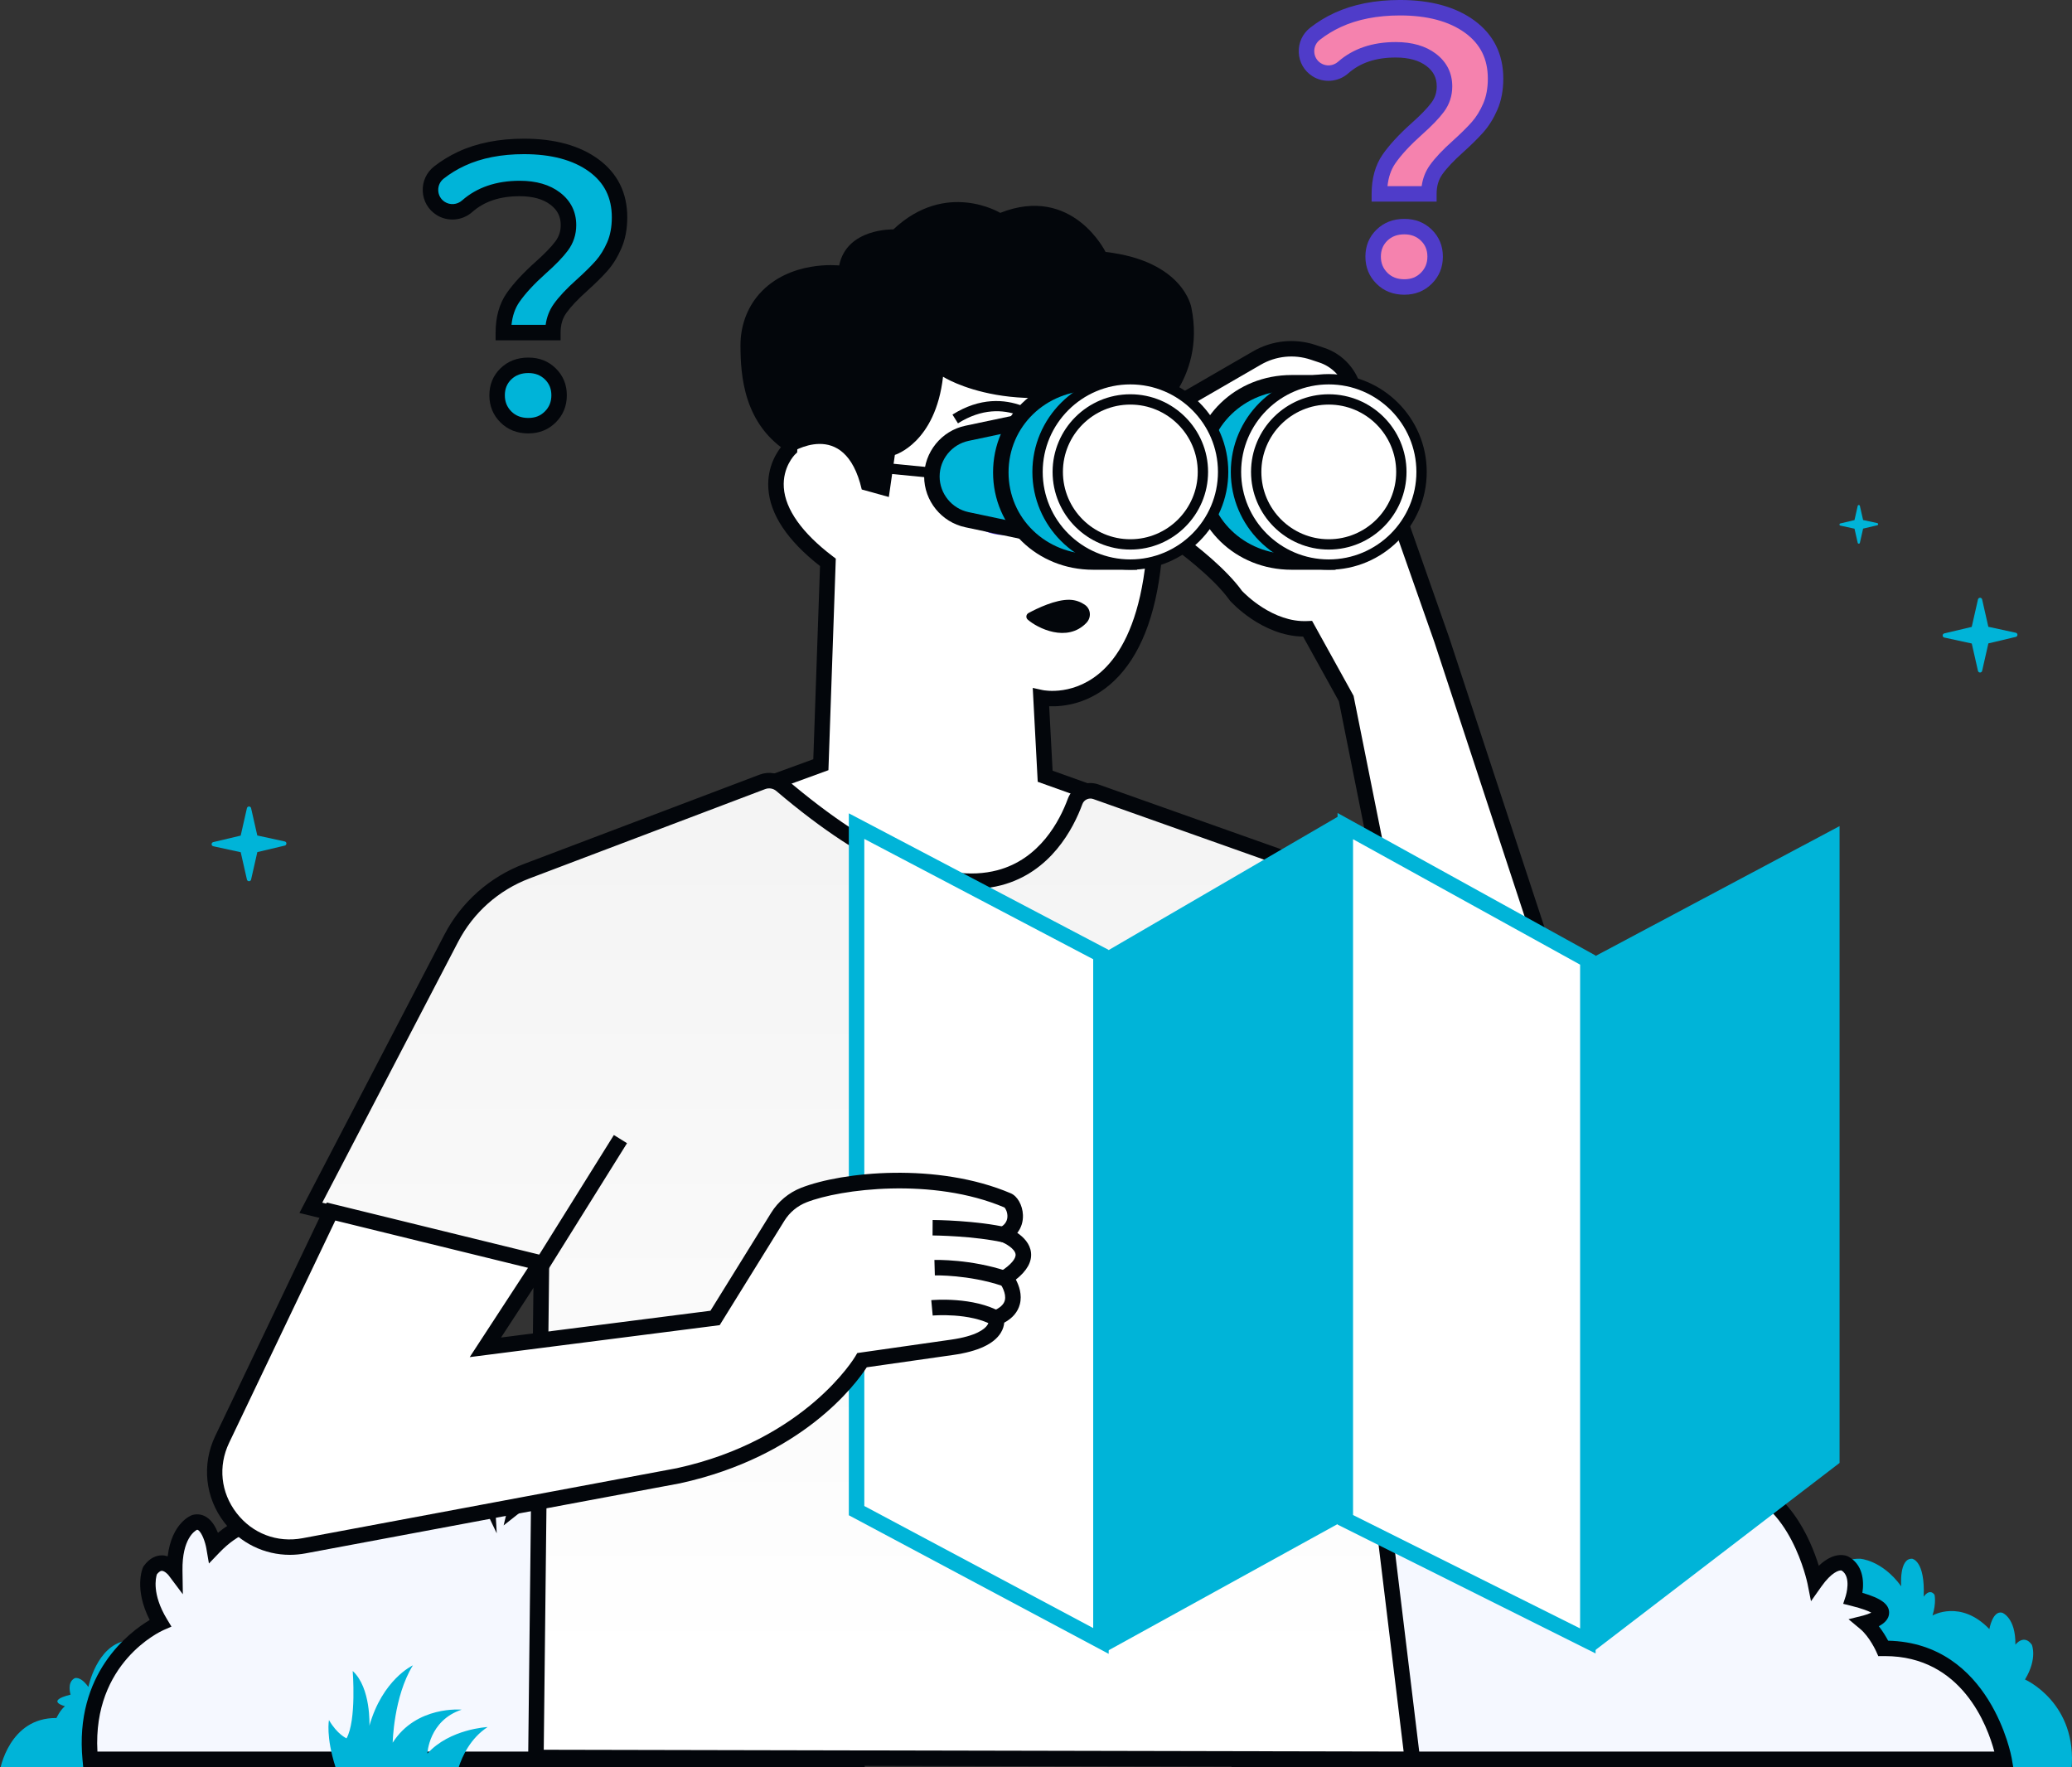 <svg width="496" height="423" viewBox="0 0 496 423" fill="none" xmlns="http://www.w3.org/2000/svg">
<rect x="0" y="0" width="496" height="423" fill="#333333" stroke="none"/>
<g clip-path="url(#clip0_13495_368245)">
<path d="M482.54 151.467L475.973 150.04L474.486 143.494C474.432 143.26 474.227 143.097 473.989 143.097C473.751 143.097 473.546 143.26 473.492 143.494L471.996 150.069L465.429 151.626C465.2 151.68 465.037 151.889 465.037 152.126C465.037 152.364 465.204 152.569 465.438 152.619L472.005 154.046L473.492 160.592C473.546 160.826 473.751 160.989 473.989 160.989C474.227 160.989 474.432 160.826 474.486 160.592L475.982 154.017L482.549 152.46C482.779 152.406 482.941 152.197 482.941 151.96C482.941 151.722 482.774 151.517 482.54 151.467Z" fill="#00B4D8"/>
<path d="M68.16 201.428L61.593 200.001L60.106 193.454C60.051 193.221 59.847 193.058 59.609 193.058C59.37 193.058 59.166 193.221 59.111 193.454L57.616 200.03L51.049 201.586C50.819 201.641 50.656 201.849 50.656 202.087C50.656 202.325 50.823 202.529 51.057 202.579L57.624 204.006L59.111 210.553C59.166 210.787 59.37 210.949 59.609 210.949C59.847 210.949 60.051 210.787 60.106 210.553L61.601 203.977L68.168 202.421C68.398 202.367 68.561 202.158 68.561 201.92C68.561 201.682 68.394 201.478 68.16 201.428Z" fill="#00B4D8"/>
<path d="M449.387 125.223L445.991 124.484L445.222 121.1C445.193 120.979 445.088 120.896 444.963 120.896C444.838 120.896 444.733 120.979 444.704 121.1L443.931 124.501L440.535 125.306C440.414 125.335 440.33 125.444 440.33 125.565C440.33 125.686 440.418 125.794 440.539 125.819L443.935 126.558L444.704 129.942C444.733 130.063 444.838 130.146 444.963 130.146C445.088 130.146 445.193 130.063 445.222 129.942L445.995 126.541L449.391 125.736C449.512 125.707 449.596 125.598 449.596 125.477C449.596 125.356 449.508 125.248 449.387 125.223Z" fill="#00B4D8"/>
<path d="M0 423.683H85.689C86.771 412.343 77.852 408.429 77.852 408.429C80.016 404.853 79.001 402.558 79.001 402.558C77.647 400.668 76.231 402.558 76.231 402.558C76.298 397.969 74 397.159 74 397.159C72.379 396.754 71.837 399.926 71.837 399.926C66.97 394.864 62.241 397.631 62.241 397.631C62.917 395.469 62.579 394.122 62.579 394.122C61.702 392.974 60.754 394.46 60.754 394.46C61.025 388.318 58.794 388.047 58.794 388.047C56.563 387.98 56.969 392.703 56.969 392.703C53.727 388.247 50.009 388.047 50.009 388.047C44.198 387.98 41.291 394.055 41.291 394.055C41.696 386.832 39.06 386.832 39.06 386.832C36.085 387.442 37.978 395.269 37.978 395.269C33.788 391.96 30.141 392.77 30.141 392.77C23.114 393.984 21.155 403.839 21.155 403.839C19.196 401.073 17.842 401.749 17.842 401.749C15.95 402.763 16.898 405.663 16.898 405.663C10.682 407.215 15.544 408.429 15.544 408.429C14.329 409.443 13.518 411.262 13.518 411.262C2.164 411.128 0.004 423.683 0.004 423.683H0Z" fill="#00B4D8"/>
<path d="M374.309 423.683H495.87C497.404 407.599 484.75 402.045 484.75 402.045C487.816 396.972 486.379 393.713 486.379 393.713C484.462 391.03 482.448 393.713 482.448 393.713C482.544 387.2 479.286 386.052 479.286 386.052C476.984 385.477 476.219 389.979 476.219 389.979C469.318 382.798 462.605 386.724 462.605 386.724C463.562 383.662 463.085 381.746 463.085 381.746C461.84 380.119 460.495 382.226 460.495 382.226C460.88 373.514 457.713 373.13 457.713 373.13C454.551 373.034 455.123 379.735 455.123 379.735C450.519 373.414 445.247 373.13 445.247 373.13C437.001 373.034 432.882 381.65 432.882 381.65C433.458 371.403 429.72 371.403 429.72 371.403C425.5 372.267 428.186 383.374 428.186 383.374C422.242 378.68 417.066 379.831 417.066 379.831C407.094 381.554 404.316 395.536 404.316 395.536C401.534 391.61 399.616 392.57 399.616 392.57C396.93 394.005 398.275 398.123 398.275 398.123C389.457 400.326 396.358 402.049 396.358 402.049C394.633 403.485 393.484 406.072 393.484 406.072C377.38 405.88 374.309 423.692 374.309 423.692V423.683Z" fill="#00B4D8"/>
<path d="M204.824 421.147H21.602C19.292 396.902 38.362 388.532 38.362 388.532C33.738 380.884 35.906 375.977 35.906 375.977C38.797 371.938 41.83 375.977 41.83 375.977C41.684 366.163 46.596 364.432 46.596 364.432C50.064 363.564 51.221 370.348 51.221 370.348C61.623 359.525 71.741 365.441 71.741 365.441C70.295 360.823 71.018 357.935 71.018 357.935C72.898 355.482 74.92 358.657 74.92 358.657C74.343 345.522 79.11 344.947 79.11 344.947C83.876 344.801 83.012 354.906 83.012 354.906C89.946 345.38 97.896 344.947 97.896 344.947C110.324 344.801 116.536 357.789 116.536 357.789C115.667 342.347 121.303 342.347 121.303 342.347C127.661 343.645 123.613 360.389 123.613 360.389C132.574 353.316 140.373 355.048 140.373 355.048C155.4 357.647 159.59 378.718 159.59 378.718C163.78 372.802 166.671 374.245 166.671 374.245C170.714 376.411 168.692 382.615 168.692 382.615C181.985 385.936 171.583 388.532 171.583 388.532C174.186 390.697 175.92 394.594 175.92 394.594C200.195 394.306 204.82 421.147 204.82 421.147H204.824Z" fill="#F5F8FF"/>
<path d="M207.021 422.996H19.919L19.76 421.323C17.78 400.573 30.939 390.718 35.835 387.797C32.033 380.358 34.114 375.447 34.214 375.23L34.289 375.055L34.398 374.9C35.902 372.798 37.552 372.343 38.676 372.33C39.202 372.309 39.691 372.409 40.142 372.556C41.094 364.507 45.757 362.763 45.982 362.688L46.149 362.638C47.315 362.346 48.464 362.538 49.47 363.197C50.761 364.04 51.618 365.537 52.173 366.931C58.882 361.328 65.358 361.607 69.176 362.55C68.741 359.579 69.155 357.748 69.222 357.489L69.314 357.118L69.547 356.813C70.642 355.382 71.879 355.115 72.722 355.161C72.831 355.165 72.936 355.173 73.04 355.19C73.387 344.371 77.907 343.232 78.888 343.115L79.055 343.102C80.434 343.069 81.662 343.57 82.611 344.571C83.88 345.91 84.474 348.03 84.737 350.02C91.17 343.545 97.483 343.119 97.792 343.102H97.871C97.946 343.102 98.026 343.098 98.105 343.098C105.967 343.098 111.46 347.755 114.694 351.677C115.016 347.287 116.077 344.12 117.86 342.235C119.423 340.586 120.998 340.503 121.298 340.503H121.486L121.67 340.541C123.112 340.837 124.315 341.688 125.159 343.011C127.235 346.273 126.863 352.219 126.257 356.367C133.864 352.011 140.03 353.095 140.724 353.237C153.01 355.382 158.495 368.404 160.479 374.821C164.289 371.179 167.134 372.409 167.502 372.593C170.99 374.458 171.378 378.364 170.911 381.297C175.431 382.607 177.315 384.034 177.315 386.062C177.315 387.56 176.149 388.598 174.846 389.291C175.84 390.56 176.605 391.865 177.077 392.754C201.619 393.309 206.603 420.559 206.649 420.839L207.021 423.004V422.996ZM23.319 419.295H202.501C200.876 413.182 194.739 396.438 176.308 396.438C176.187 396.438 176.066 396.438 175.945 396.438L174.725 396.451L174.228 395.337C174.211 395.304 172.628 391.799 170.401 389.946L167.598 387.614L171.136 386.729C171.792 386.562 172.523 386.291 173.049 386.032C172.343 385.657 170.948 385.081 168.245 384.405L166.32 383.925L166.934 382.039C166.946 381.998 168.375 377.421 165.918 375.939C165.346 375.843 163.533 376.352 161.106 379.782L158.616 383.3L157.777 379.077C157.739 378.881 153.641 359.22 140.06 356.871L139.972 356.855C139.696 356.796 132.845 355.457 124.762 361.841L120.559 365.158L121.812 359.955C122.848 355.661 123.822 347.801 122.034 344.993C121.758 344.559 121.478 344.354 121.227 344.25C120.087 344.709 117.827 347.73 118.383 357.685L118.909 367.048L114.861 358.586C114.807 358.469 109.017 346.682 97.967 346.795C97.412 346.841 90.644 347.567 84.511 355.991L80.601 361.365L81.169 354.748C81.374 352.336 81.119 348.368 79.92 347.108C79.745 346.924 79.578 346.833 79.361 346.803C78.416 347.254 76.399 350.041 76.77 358.574L77.075 365.483L73.357 359.646C73.199 359.408 72.94 359.133 72.735 358.974C72.647 359.942 72.618 362.037 73.508 364.887L74.936 369.451L70.805 367.035C70.45 366.831 61.765 362.049 52.558 371.625L50.014 374.275L49.395 370.657C49.153 369.251 48.359 366.889 47.444 366.289C47.336 366.218 47.256 366.188 47.152 366.205C46.655 366.46 43.572 368.337 43.684 375.948L43.768 381.639L40.351 377.087C40.1 376.761 39.332 376.031 38.73 376.031H38.718C38.291 376.039 37.844 376.503 37.552 376.874C37.293 377.675 36.336 381.597 39.954 387.576L41.044 389.379L39.114 390.226C38.408 390.539 22.149 398.024 23.323 419.299L23.319 419.295ZM165.822 375.881C165.822 375.881 165.847 375.893 165.86 375.902C165.847 375.893 165.835 375.889 165.822 375.881Z" fill="#03060B"/>
<path d="M479.729 421.147H296.508C294.197 396.902 313.268 388.532 313.268 388.532C308.643 380.884 310.811 375.977 310.811 375.977C313.702 371.938 316.735 375.977 316.735 375.977C316.589 366.163 321.502 364.432 321.502 364.432C324.969 363.564 326.126 370.348 326.126 370.348C336.528 359.525 346.646 365.441 346.646 365.441C345.201 360.823 345.923 357.935 345.923 357.935C347.803 355.482 349.825 358.657 349.825 358.657C349.249 345.522 354.015 344.947 354.015 344.947C358.782 344.801 357.917 354.906 357.917 354.906C364.852 345.38 372.801 344.947 372.801 344.947C385.23 344.801 391.442 357.789 391.442 357.789C390.573 342.347 396.208 342.347 396.208 342.347C402.566 343.645 398.518 360.389 398.518 360.389C407.479 353.316 415.278 355.048 415.278 355.048C430.305 357.647 434.495 378.718 434.495 378.718C438.685 372.802 441.576 374.245 441.576 374.245C445.62 376.411 443.598 382.615 443.598 382.615C456.891 385.936 446.489 388.532 446.489 388.532C449.091 390.697 450.825 394.594 450.825 394.594C475.1 394.306 479.725 421.147 479.725 421.147H479.729Z" fill="#F5F8FF"/>
<path d="M481.926 422.996H294.82L294.661 421.323C292.681 400.573 305.84 390.718 310.736 387.797C306.934 380.358 309.015 375.447 309.115 375.23L309.19 375.055L309.299 374.9C310.803 372.798 312.453 372.343 313.577 372.33C314.095 372.305 314.592 372.409 315.043 372.556C315.995 364.507 320.657 362.763 320.883 362.688L321.05 362.638C322.216 362.346 323.364 362.538 324.371 363.197C325.662 364.04 326.519 365.537 327.074 366.931C333.783 361.328 340.258 361.607 344.077 362.55C343.642 359.579 344.056 357.748 344.123 357.489L344.214 357.118L344.448 356.813C345.543 355.382 346.788 355.115 347.623 355.161C347.732 355.165 347.841 355.173 347.945 355.19C348.292 344.371 352.812 343.232 353.793 343.115L353.961 343.102C355.331 343.069 356.567 343.57 357.516 344.571C358.786 345.91 359.379 348.03 359.642 350.02C366.075 343.545 372.388 343.119 372.697 343.102H372.776C372.851 343.102 372.931 343.098 373.01 343.098C380.872 343.098 386.366 347.755 389.603 351.677C389.925 347.287 390.986 344.12 392.77 342.235C394.332 340.586 395.907 340.503 396.208 340.503H396.396L396.58 340.541C398.021 340.837 399.224 341.688 400.068 343.011C402.144 346.273 401.772 352.219 401.166 356.367C408.774 352.011 414.94 353.095 415.633 353.237C427.919 355.382 433.404 368.404 435.389 374.821C439.198 371.179 442.043 372.409 442.411 372.593C445.899 374.458 446.288 378.364 445.82 381.297C450.34 382.607 452.224 384.034 452.224 386.062C452.224 387.56 451.058 388.598 449.755 389.291C450.749 390.56 451.514 391.865 451.986 392.754C476.529 393.309 481.512 420.559 481.558 420.839L481.93 423.004L481.926 422.996ZM298.224 419.295H477.406C475.781 413.182 469.644 396.438 451.213 396.438C451.092 396.438 450.971 396.438 450.85 396.438L449.63 396.451L449.133 395.337C449.116 395.304 447.533 391.799 445.306 389.946L442.503 387.614L446.041 386.729C446.697 386.562 447.428 386.291 447.955 386.032C447.249 385.657 445.853 385.081 443.15 384.405L441.225 383.925L441.839 382.039C441.851 381.998 443.28 377.421 440.824 375.939C440.243 375.843 438.438 376.352 436.011 379.782L433.521 383.3L432.682 379.077C432.64 378.881 428.55 359.22 414.965 356.871L414.881 356.855C414.601 356.796 407.754 355.461 399.671 361.841L395.468 365.158L396.722 359.955C397.758 355.661 398.731 347.801 396.943 344.993C396.667 344.559 396.387 344.354 396.137 344.25C394.996 344.709 392.736 347.73 393.292 357.685L393.818 367.048L389.77 358.586C389.716 358.469 383.951 346.795 373.002 346.795C372.96 346.795 372.918 346.795 372.872 346.795C372.317 346.841 365.549 347.567 359.412 355.991L355.502 361.365L356.07 354.748C356.275 352.336 356.02 348.368 354.821 347.108C354.646 346.924 354.479 346.833 354.261 346.803C353.317 347.254 351.3 350.041 351.675 358.574L351.98 365.483L348.262 359.65C348.104 359.412 347.845 359.137 347.64 358.974C347.552 359.942 347.523 362.037 348.413 364.887L349.842 369.451L345.71 367.035C345.355 366.831 336.67 362.049 327.463 371.625L324.919 374.275L324.3 370.657C324.058 369.251 323.264 366.889 322.345 366.289C322.237 366.218 322.157 366.193 322.053 366.205C321.551 366.46 318.473 368.337 318.585 375.948L318.669 381.639L315.252 377.087C315.001 376.761 314.232 376.031 313.631 376.031H313.618C313.192 376.039 312.745 376.503 312.453 376.874C312.194 377.675 311.237 381.597 314.851 387.576L315.941 389.379L314.011 390.226C313.305 390.539 297.046 398.024 298.224 419.299V419.295ZM440.727 375.881C440.727 375.881 440.753 375.893 440.765 375.902C440.753 375.893 440.74 375.889 440.727 375.881Z" fill="#03060B"/>
<path d="M116.724 413.423C112.605 416.114 110.666 420.411 109.826 422.994H80.308C77.965 415.659 78.75 411.758 78.75 411.758C80.747 415.192 82.957 416.13 82.957 416.13C85.376 411.758 84.431 400.001 84.431 400.001C88.851 404.059 88.429 413.113 88.429 413.113C91.562 402.067 98.731 398.704 98.84 398.65C94.211 406.142 94.002 417.171 94.002 417.171C99.683 408.225 110.516 409.262 110.516 409.262C102.629 411.861 102.311 419.771 102.311 419.771C107.675 413.841 116.724 413.423 116.724 413.423Z" fill="#00B4D8"/>
<path d="M179.445 189.278L196.498 183.057L198.186 134.619C177.336 118.81 189.012 107.486 189.012 107.486L189.902 85.322H273.126C288.616 175.642 249.201 167.005 249.201 167.005L250.2 185.823L270.431 193.054L270.306 231.461H176.559L179.449 189.278H179.445Z" fill="white"/>
<path d="M272.144 233.309H174.566L177.678 187.951L194.689 181.746L196.297 135.504C188.465 129.378 184.304 123.111 183.924 116.87C183.606 111.671 186.058 108.095 187.182 106.747L188.114 83.469H274.68L274.943 85.009C281.803 124.997 279.029 151.234 266.701 162.987C260.877 168.541 254.511 169.192 251.156 169.066L251.975 184.492L272.278 191.752L272.14 233.309H272.144ZM178.535 229.608H268.451L268.568 194.351L248.412 187.146L247.221 164.673L249.598 165.194C249.907 165.261 257.456 166.751 264.219 160.246C271.919 152.836 279.388 134.139 271.559 87.17H191.681L190.833 108.295L190.303 108.808C190.19 108.921 187.303 111.854 187.633 116.715C187.984 121.935 192.024 127.618 199.309 133.142L200.074 133.722L198.311 184.367L181.217 190.605L178.543 229.613L178.535 229.608Z" fill="#03060B"/>
<path d="M225.745 90.179C225.745 90.179 243.554 101.694 273.92 90.179L275.395 100.781C275.395 100.781 288.792 91.259 285.191 73.627C285.191 73.627 283.39 62.474 264.654 60.312C264.654 60.312 256.729 44.119 239.435 50.958C239.435 50.958 226.463 43.043 213.856 54.917C213.856 54.917 202.689 54.559 200.884 63.554C200.884 63.554 189.02 62.161 181.743 70.389C178.752 73.768 177.24 78.195 177.256 82.71C177.282 89.695 177.908 101.753 189.1 108.512C189.1 108.512 202.213 99.646 206.29 117.174L212.774 118.972L214.215 108.896C214.215 108.896 223.944 106.017 225.745 90.183V90.179Z" fill="#03060B"/>
<path d="M268.798 128.114C261.659 128.114 255.852 122.315 255.852 115.184C255.852 108.053 261.659 102.254 268.798 102.254C275.938 102.254 281.744 108.053 281.744 115.184C281.744 122.315 275.938 128.114 268.798 128.114ZM268.798 104.724C263.025 104.724 258.325 109.418 258.325 115.184C258.325 120.95 263.025 125.644 268.798 125.644C274.571 125.644 279.271 120.95 279.271 115.184C279.271 109.418 274.571 104.724 268.798 104.724Z" fill="#4F3CC9"/>
<path d="M240.696 128.114C233.561 128.114 227.75 122.315 227.75 115.184C227.75 108.053 233.557 102.254 240.696 102.254C247.835 102.254 253.638 108.053 253.638 115.184C253.638 122.315 247.831 128.114 240.696 128.114ZM240.696 104.724C234.923 104.724 230.223 109.418 230.223 115.184C230.223 120.95 234.923 125.644 240.696 125.644C246.469 125.644 251.169 120.95 251.169 115.184C251.169 109.418 246.469 104.724 240.696 104.724Z" fill="#4F3CC9"/>
<path d="M268.618 120.041C270.409 120.041 271.86 118.591 271.86 116.803C271.86 115.015 270.409 113.565 268.618 113.565C266.828 113.565 265.376 115.015 265.376 116.803C265.376 118.591 266.828 120.041 268.618 120.041Z" fill="#4F3CC9"/>
<path d="M240.696 120.224C242.486 120.224 243.938 118.774 243.938 116.986C243.938 115.198 242.486 113.749 240.696 113.749C238.905 113.749 237.454 115.198 237.454 116.986C237.454 118.774 238.905 120.224 240.696 120.224Z" fill="#4F3CC9"/>
<path d="M212.395 110.879L212.154 113.334L228.851 114.966L229.092 112.512L212.395 110.879Z" fill="#03060B"/>
<path d="M262.816 135.812L255.518 135.245L255.71 132.783L259.29 133.063L252.865 113.882L255.209 113.098L262.816 135.812Z" fill="#4F3CC9"/>
<path d="M258.049 103.376L256.486 101.465C256.745 101.252 262.982 96.291 275.281 97.831L274.972 100.28C263.713 98.874 258.103 103.33 258.049 103.376Z" fill="#4F3CC9"/>
<path d="M249.707 103.092C249.351 102.721 240.892 94.071 229.32 101.336L228.004 99.245C241.318 90.888 251.398 101.29 251.499 101.394L249.707 103.088V103.092Z" fill="#03060B"/>
<path d="M260.067 149.097C261.307 147.808 261.145 145.751 259.657 144.75C258.743 144.132 257.544 143.619 256.061 143.577C252.706 143.481 248.265 145.634 246.202 146.752C245.613 147.074 245.512 147.879 246.018 148.321C248.328 150.357 255.409 153.937 260.067 149.101V149.097Z" fill="#03060B"/>
<path d="M313.025 150.533L322.262 167.226L335.897 235.32L301.587 214.671V287.597L394.834 304.29L345.13 153.17L323.695 92.181C322.508 88.81 319.83 86.173 316.434 85.042L314.32 84.337C309.855 82.852 304.967 83.348 300.898 85.701L282.233 96.496V129.883C282.233 129.883 291.469 136.472 295.868 142.622C295.868 142.622 303.346 150.967 313.021 150.528L313.025 150.533Z" fill="white"/>
<path d="M397.566 306.656L299.737 289.14V211.392L333.257 231.565L320.503 167.865L311.939 152.389C302.093 152.21 294.807 144.203 294.49 143.853L294.364 143.694C290.195 137.861 281.251 131.448 281.159 131.385L280.382 130.83V95.423L299.975 84.095C304.503 81.475 309.947 80.924 314.914 82.576L317.027 83.281C320.938 84.583 324.087 87.679 325.449 91.56L346.884 152.548L397.566 306.652V306.656ZM303.442 286.045L392.11 301.916L343.375 153.741L321.953 92.786C320.967 89.974 318.686 87.734 315.854 86.79L313.74 86.085C309.779 84.767 305.439 85.209 301.83 87.295L284.088 97.555V128.936C286.44 130.684 293.475 136.134 297.31 141.441C297.999 142.171 304.721 149.047 312.942 148.672L314.091 148.622L324.025 166.571L324.079 166.851L338.537 239.055L303.442 217.934V286.036V286.045Z" fill="#03060B"/>
<path d="M257.369 191.844C253.404 202.629 237.442 230.806 187.044 187.947C185.795 186.883 184.062 186.578 182.524 187.162L126.078 208.554C118.295 211.504 111.87 217.212 108.027 224.589L74.406 289.136L129.608 302.534L128.288 420.709L338.095 421.148L318.523 259.7V209.472L262.319 189.528C260.31 188.815 258.1 189.845 257.365 191.844H257.369Z" fill="url(#paint0_linear_13495_368245)"/>
<path d="M340.188 423L126.416 422.554L127.741 303.982L71.674 290.371L106.385 223.729C110.442 215.939 117.205 209.935 125.422 206.819L181.865 185.427C184.033 184.605 186.472 185.03 188.239 186.532C209.135 204.303 226.125 211.634 238.737 208.325C248.934 205.65 253.693 196.446 255.623 191.197C256.7 188.264 259.98 186.728 262.937 187.776L320.374 208.158V259.583L340.184 422.996L340.188 423ZM130.164 418.861L336.006 419.291L316.673 259.812V210.778L261.701 191.272C260.652 190.901 259.487 191.443 259.107 192.482C256.93 198.407 251.508 208.813 239.681 211.913C225.829 215.547 207.715 207.958 185.841 189.357C185.102 188.727 184.083 188.552 183.18 188.894L126.738 210.286C119.369 213.077 113.307 218.46 109.673 225.444L77.143 287.897L131.48 301.086L130.164 418.865V418.861Z" fill="#03060B"/>
<path d="M320.573 195.315L263.542 228.507L265.008 395.253L322.04 363.818L320.573 195.315Z" fill="#00B4D8"/>
<path d="M380.103 229.825L322.04 197.756V363.818L380.103 392.813V229.825Z" fill="white"/>
<path d="M381.954 395.804L320.19 364.962V194.618L381.954 228.736V395.804ZM323.895 362.671L378.249 389.817V230.919L323.895 200.894V362.671Z" fill="#00B4D8"/>
<path d="M440.36 197.756L380.104 229.825L381.57 395.253L440.36 350.2V197.756Z" fill="#00B4D8"/>
<path d="M263.543 228.507V392.813L205.045 361.62V197.756L263.543 228.507Z" fill="white"/>
<path d="M265.397 395.896L203.194 362.729V194.693L265.397 227.393V395.896ZM206.899 360.51L261.692 389.725V229.625L206.899 200.823V360.51Z" fill="#00B4D8"/>
<path d="M293.454 100.668L278.975 103.726C274.083 104.761 270.582 109.071 270.582 114.066C270.582 119.06 274.083 123.37 278.975 124.405L293.454 127.463V100.664V100.668Z" fill="#4F3CC9"/>
<path d="M317.862 134.54H309.177C296.971 134.54 287.074 125.273 287.074 113.081C287.074 100.889 296.971 91.622 309.177 91.622H317.862V134.54Z" fill="#00B4D8"/>
<path d="M319.717 136.388H309.177C295.746 136.388 285.223 126.149 285.223 113.081C285.223 100.013 295.746 89.774 309.177 89.774H319.717V136.392V136.388ZM309.177 93.471C297.823 93.471 288.929 102.082 288.929 113.077C288.929 124.071 297.823 132.683 309.177 132.683H316.011V93.466H309.177V93.471Z" fill="#03060B"/>
<path d="M318.084 135.153C330.352 135.153 340.296 125.221 340.296 112.968C340.296 100.716 330.352 90.784 318.084 90.784C305.817 90.784 295.873 100.716 295.873 112.968C295.873 125.221 305.817 135.153 318.084 135.153Z" fill="white"/>
<path d="M318.085 136.388C305.155 136.388 294.636 125.882 294.636 112.968C294.636 100.055 305.155 89.549 318.085 89.549C331.014 89.549 341.533 100.055 341.533 112.968C341.533 125.882 331.014 136.388 318.085 136.388ZM318.085 92.019C306.517 92.019 297.109 101.419 297.109 112.968C297.109 124.518 306.521 133.918 318.085 133.918C329.648 133.918 339.06 124.518 339.06 112.968C339.06 101.419 329.648 92.019 318.085 92.019Z" fill="#03060B"/>
<path d="M318.085 131.556C307.825 131.556 299.474 123.22 299.474 112.968C299.474 102.717 307.821 94.38 318.085 94.38C328.349 94.38 336.696 102.717 336.696 112.968C336.696 123.22 328.349 131.556 318.085 131.556ZM318.085 96.85C309.187 96.85 301.947 104.081 301.947 112.968C301.947 121.856 309.187 129.086 318.085 129.086C326.983 129.086 334.223 121.856 334.223 112.968C334.223 104.081 326.983 96.85 318.085 96.85Z" fill="#03060B"/>
<path d="M245.948 100.668L231.468 103.726C226.576 104.761 223.076 109.071 223.076 114.066C223.076 119.06 226.576 123.37 231.468 124.405L245.948 127.463V100.664V100.668Z" fill="#00B4D8"/>
<path d="M247.802 129.75L231.084 126.216C225.369 125.01 221.225 119.899 221.225 114.066C221.225 108.233 225.373 103.121 231.084 101.916L247.802 98.382V129.746V129.75ZM244.096 102.95L231.852 105.537C227.842 106.384 224.93 109.972 224.93 114.066C224.93 118.159 227.842 121.747 231.852 122.594L244.096 125.181V102.95Z" fill="#03060B"/>
<path d="M270.361 134.54H261.675C249.469 134.54 239.572 125.273 239.572 113.081C239.572 100.889 249.469 91.622 261.675 91.622H270.361V134.54Z" fill="#00B4D8"/>
<path d="M272.216 136.388H261.676C248.245 136.388 237.722 126.149 237.722 113.081C237.722 100.013 248.245 89.774 261.676 89.774H272.216V136.392V136.388ZM261.676 93.471C250.322 93.471 241.428 102.082 241.428 113.077C241.428 124.071 250.322 132.683 261.676 132.683H268.51V93.466H261.676V93.471Z" fill="#03060B"/>
<path d="M270.581 135.153C282.849 135.153 292.793 125.221 292.793 112.968C292.793 100.716 282.849 90.784 270.581 90.784C258.314 90.784 248.37 100.716 248.37 112.968C248.37 125.221 258.314 135.153 270.581 135.153Z" fill="white"/>
<path d="M270.583 136.388C257.653 136.388 247.134 125.882 247.134 112.968C247.134 100.055 257.653 89.549 270.583 89.549C283.512 89.549 294.031 100.055 294.031 112.968C294.031 125.882 283.512 136.388 270.583 136.388ZM270.583 92.019C259.015 92.019 249.607 101.419 249.607 112.968C249.607 124.518 259.019 133.918 270.583 133.918C282.146 133.918 291.558 124.518 291.558 112.968C291.558 101.419 282.146 92.019 270.583 92.019Z" fill="#03060B"/>
<path d="M270.582 131.556C260.322 131.556 251.971 123.22 251.971 112.968C251.971 102.717 260.317 94.38 270.582 94.38C280.846 94.38 289.192 102.717 289.192 112.968C289.192 123.22 280.846 131.556 270.582 131.556ZM270.582 96.85C261.683 96.85 254.444 104.081 254.444 112.968C254.444 121.856 261.683 129.086 270.582 129.086C279.48 129.086 286.719 121.856 286.719 112.968C286.719 104.081 279.48 96.85 270.582 96.85Z" fill="#03060B"/>
<path d="M79.248 290.012L129.39 302.313L116.194 322.52L171.174 315.489L186.179 291.281C187.642 288.923 189.822 287.096 192.408 286.082C201.473 282.51 223.865 279.961 241.243 287.367C242.872 288.06 244.669 293.146 240.232 295.483C240.232 295.483 250.609 299.325 240.671 305.83C240.671 305.83 245.947 312.418 238.473 315.493C238.473 315.493 240.232 320.763 227.917 322.524L206.365 325.599C206.365 325.599 194.488 346.248 162.38 353.275L72.764 370.035C58.272 372.747 46.826 357.877 53.176 344.584L79.248 290.008V290.012Z" fill="white"/>
<path d="M69.401 372.201C63.298 372.201 57.499 369.401 53.685 364.44C49.103 358.482 48.267 350.571 51.505 343.791L78.228 287.86L132.373 301.14L119.941 320.179L170.067 313.77L184.609 290.309C186.271 287.626 188.799 285.515 191.731 284.359C201.619 280.466 224.429 278.188 241.974 285.661C243.557 286.337 244.777 288.51 244.873 290.83C244.94 292.445 244.464 293.922 243.524 295.128C244.99 296.129 246.561 297.677 246.803 299.826C247.054 302.042 245.834 304.22 243.177 306.31C243.938 307.745 244.723 309.932 244.134 312.206C243.658 314.054 242.4 315.539 240.395 316.628C240.332 317.325 240.119 318.172 239.564 319.065C237.914 321.731 234.083 323.509 228.184 324.352L207.489 327.306C204.907 331.278 192.141 348.652 162.781 355.081L73.111 371.855C71.874 372.084 70.634 372.197 69.41 372.201H69.401ZM80.271 292.17L54.847 345.385C52.173 350.984 52.833 357.264 56.622 362.187C60.407 367.106 66.318 369.364 72.422 368.22L162.038 351.456C192.83 344.713 204.644 324.873 204.757 324.673L205.208 323.897L206.102 323.767L227.654 320.692C233.728 319.824 235.7 318.156 236.33 317.238C236.74 316.645 236.719 316.19 236.698 316.048L235.946 314.35L237.763 313.787C239.342 313.136 240.278 312.297 240.537 311.288C240.959 309.648 239.697 307.583 239.221 306.99L237.947 305.4L239.651 304.286C241.97 302.768 243.232 301.299 243.11 300.252C242.96 298.908 240.625 297.61 239.58 297.222L235.687 295.783L239.359 293.851C240.466 293.267 241.068 292.437 241.151 291.377C241.239 290.225 240.696 289.266 240.449 289.049C223.271 281.755 201.126 284.638 193.076 287.809C190.85 288.686 189.008 290.225 187.746 292.261L172.277 317.221L112.442 324.869L126.399 303.489L80.259 292.17H80.271Z" fill="#03060B"/>
<path d="M223.246 293.893C223.246 293.893 233.498 293.951 240.938 295.699L223.246 293.893Z" fill="white"/>
<path d="M240.516 297.502C233.365 295.825 223.339 295.745 223.238 295.745L223.259 292.044C223.685 292.044 233.807 292.124 241.365 293.901L240.516 297.502Z" fill="#03060B"/>
<path d="M223.735 303.46C223.735 303.46 232.031 303.231 240.449 306.047L223.735 303.46Z" fill="white"/>
<path d="M239.86 307.8C231.848 305.117 223.864 305.304 223.785 305.309L223.681 301.608C224.032 301.599 232.403 301.399 241.034 304.291L239.856 307.8H239.86Z" fill="#03060B"/>
<path d="M223.1 313.078C223.1 313.078 232.533 312.197 238.691 315.715L223.1 313.078Z" fill="white"/>
<path d="M237.772 317.317C232.207 314.142 223.359 314.909 223.272 314.918L222.929 311.233C223.339 311.196 233.018 310.345 239.61 314.104L237.772 317.317Z" fill="#03060B"/>
<path d="M148.523 272.659L129.612 302.972L148.523 272.659Z" fill="white"/>
<path d="M146.952 271.704L128.034 302.013L131.179 303.971L150.097 273.662L146.952 271.704Z" fill="#03060B"/>
<path d="M332.483 38.073C334.008 35.866 336.23 33.459 339.159 30.847C341.398 28.856 343.065 27.133 344.155 25.673C345.241 24.212 345.789 22.548 345.789 20.683C345.789 18.071 344.727 15.96 342.614 14.345C340.496 12.73 337.667 11.921 334.121 11.921C328.945 11.921 324.746 13.339 321.53 16.177C319.75 17.745 317.148 17.958 315.155 16.665C312.118 14.695 311.938 10.335 314.779 8.099C316.421 6.809 318.23 5.704 320.21 4.786C324.441 2.829 329.421 1.848 335.144 1.848C342.112 1.848 347.668 3.355 351.808 6.371C355.948 9.388 358.016 13.535 358.016 18.818C358.016 21.367 357.594 23.603 356.755 25.531C355.915 27.459 354.904 29.09 353.722 30.425C352.539 31.76 350.981 33.3 349.055 35.04C346.691 37.155 344.932 39.02 343.783 40.635C342.63 42.254 342.058 44.178 342.058 46.414H330.202C330.202 43.059 330.963 40.276 332.492 38.069L332.483 38.073ZM330.804 66.604C329.404 65.207 328.703 63.479 328.703 61.431C328.703 59.382 329.404 57.671 330.804 56.303C332.203 54.938 333.991 54.254 336.172 54.254C338.353 54.254 340.044 54.938 341.448 56.303C342.848 57.671 343.549 59.378 343.549 61.431C343.549 63.483 342.848 65.207 341.448 66.604C340.049 68.002 338.29 68.703 336.172 68.703C334.054 68.703 332.203 68.002 330.804 66.604Z" fill="#F582AE"/>
<path d="M336.172 70.552C333.494 70.552 331.247 69.663 329.496 67.91C327.742 66.158 326.852 63.976 326.852 61.426C326.852 58.877 327.746 56.699 329.509 54.976C331.263 53.265 333.502 52.397 336.172 52.397C338.841 52.397 340.988 53.265 342.743 54.976C344.506 56.699 345.4 58.873 345.4 61.426C345.4 63.98 344.51 66.158 342.756 67.91C341.001 69.663 338.787 70.552 336.172 70.552ZM336.172 56.098C334.484 56.098 333.151 56.595 332.099 57.621C331.063 58.635 330.557 59.883 330.557 61.426C330.557 62.97 331.067 64.243 332.115 65.294C333.164 66.341 334.492 66.85 336.172 66.85C337.851 66.85 339.088 66.341 340.136 65.294C341.185 64.247 341.694 62.983 341.694 61.426C341.694 59.87 341.189 58.635 340.149 57.621C339.1 56.599 337.797 56.098 336.172 56.098ZM343.904 48.267H328.343V46.418C328.343 42.696 329.225 39.534 330.958 37.022C332.562 34.702 334.906 32.161 337.922 29.466C340.061 27.567 341.657 25.919 342.664 24.567C343.516 23.424 343.929 22.155 343.929 20.683C343.929 18.638 343.152 17.09 341.481 15.813C339.706 14.457 337.229 13.769 334.112 13.769C329.358 13.769 325.64 15.008 322.745 17.562C320.343 19.677 316.805 19.944 314.135 18.217C312.189 16.953 311.006 14.9 310.902 12.58C310.798 10.252 311.788 8.086 313.626 6.642C315.372 5.27 317.323 4.076 319.424 3.104C323.882 1.043 329.166 -0.004 335.14 -0.004C342.476 -0.004 348.45 1.636 352.894 4.873C357.519 8.245 359.862 12.934 359.862 18.818C359.862 21.609 359.386 24.117 358.446 26.27C357.536 28.364 356.408 30.171 355.1 31.652C353.88 33.033 352.259 34.635 350.288 36.417C348.028 38.436 346.348 40.214 345.283 41.712C344.351 43.018 343.9 44.557 343.9 46.418V48.267H343.904ZM332.141 44.566H340.32C340.575 42.701 341.227 41.023 342.267 39.563C343.508 37.819 345.325 35.887 347.815 33.663C349.678 31.982 351.198 30.48 352.33 29.203C353.379 28.014 354.298 26.532 355.054 24.793C355.789 23.111 356.161 21.1 356.161 18.818C356.161 14.12 354.382 10.535 350.714 7.865C346.916 5.099 341.678 3.697 335.144 3.697C329.718 3.697 324.951 4.627 320.987 6.463C319.144 7.314 317.44 8.353 315.923 9.551C315.038 10.248 314.557 11.291 314.612 12.413C314.662 13.523 315.226 14.508 316.162 15.113C317.44 15.943 319.14 15.809 320.301 14.787C323.856 11.654 328.506 10.068 334.121 10.068C338.068 10.068 341.302 11.011 343.741 12.872C346.332 14.85 347.643 17.478 347.643 20.683C347.643 22.944 346.971 24.997 345.642 26.774C344.468 28.352 342.751 30.133 340.391 32.228C337.596 34.723 335.445 37.043 334.008 39.121C332.989 40.593 332.366 42.421 332.141 44.562V44.566Z" fill="#4F3CC9"/>
<path d="M122.777 71.273C124.301 69.066 126.524 66.659 129.452 64.047C131.691 62.056 133.358 60.333 134.449 58.873C135.535 57.413 136.082 55.748 136.082 53.883C136.082 51.271 135.021 49.16 132.907 47.545C130.789 45.93 127.961 45.121 124.414 45.121C119.238 45.121 115.04 46.539 111.823 49.376C110.044 50.945 107.441 51.158 105.448 49.865C102.411 47.895 102.232 43.535 105.072 41.299C106.714 40.009 108.523 38.904 110.503 37.986C114.735 36.029 119.715 35.048 125.438 35.048C132.406 35.048 137.962 36.555 142.102 39.571C146.242 42.588 148.31 46.735 148.31 52.018C148.31 54.567 147.888 56.803 147.048 58.731C146.208 60.659 145.197 62.29 144.015 63.625C142.833 64.96 141.275 66.5 139.349 68.24C136.984 70.355 135.226 72.22 134.077 73.835C132.924 75.454 132.352 77.378 132.352 79.614H120.496C120.496 76.259 121.256 73.476 122.785 71.269L122.777 71.273ZM121.097 99.804C119.698 98.407 118.996 96.679 118.996 94.63C118.996 92.582 119.698 90.871 121.097 89.503C122.497 88.138 124.285 87.454 126.465 87.454C128.646 87.454 130.338 88.138 131.742 89.503C133.141 90.871 133.843 92.578 133.843 94.63C133.843 96.683 133.141 98.407 131.742 99.804C130.342 101.202 128.583 101.903 126.465 101.903C124.347 101.903 122.497 101.202 121.097 99.804Z" fill="#00B4D8"/>
<path d="M126.466 103.751C123.788 103.751 121.54 102.863 119.79 101.11C118.035 99.358 117.146 97.176 117.146 94.626C117.146 92.077 118.039 89.899 119.802 88.176C121.557 86.465 123.796 85.597 126.466 85.597C129.135 85.597 131.282 86.465 133.033 88.176C134.795 89.899 135.689 92.069 135.689 94.626C135.689 97.184 134.8 99.358 133.045 101.11C131.291 102.863 129.076 103.751 126.461 103.751H126.466ZM122.409 98.494C123.458 99.541 124.782 100.05 126.466 100.05C128.149 100.05 129.381 99.541 130.43 98.494C131.479 97.447 131.988 96.183 131.988 94.626C131.988 93.07 131.483 91.835 130.443 90.821C129.394 89.799 128.091 89.298 126.466 89.298C124.84 89.298 123.445 89.795 122.392 90.821C121.356 91.835 120.851 93.078 120.851 94.626C120.851 96.174 121.361 97.443 122.409 98.494ZM134.202 81.466H118.641V79.618C118.641 75.896 119.523 72.734 121.256 70.222C122.86 67.902 125.204 65.361 128.22 62.666C130.359 60.767 131.955 59.119 132.962 57.767C133.814 56.624 134.227 55.351 134.227 53.883C134.227 51.838 133.45 50.29 131.779 49.013C130.004 47.657 127.527 46.969 124.41 46.969C119.656 46.969 115.938 48.208 113.043 50.762C110.641 52.877 107.103 53.148 104.433 51.417C102.487 50.153 101.309 48.1 101.2 45.78C101.091 43.452 102.086 41.286 103.92 39.842C105.666 38.47 107.617 37.281 109.718 36.304C114.175 34.243 119.46 33.196 125.434 33.196C132.769 33.196 138.743 34.836 143.188 38.073C147.813 41.445 150.156 46.134 150.156 52.018C150.156 54.809 149.68 57.316 148.74 59.469C147.829 61.56 146.706 63.371 145.398 64.848C144.174 66.229 142.553 67.835 140.581 69.613C138.321 71.632 136.642 73.41 135.577 74.907C134.645 76.213 134.194 77.753 134.194 79.614V81.462L134.202 81.466ZM122.438 77.766H130.618C130.873 75.9 131.524 74.223 132.565 72.763C133.805 71.019 135.618 69.091 138.112 66.863C139.976 65.186 141.496 63.679 142.628 62.403C143.677 61.214 144.596 59.732 145.352 57.997C146.087 56.315 146.459 54.304 146.459 52.022C146.459 47.324 144.675 43.739 141.012 41.069C137.214 38.307 131.976 36.901 125.442 36.901C120.011 36.901 115.249 37.831 111.284 39.667C109.442 40.518 107.738 41.557 106.221 42.755C105.336 43.452 104.855 44.495 104.91 45.617C104.96 46.727 105.524 47.712 106.459 48.317C107.738 49.147 109.438 49.013 110.599 47.991C114.154 44.862 118.8 43.272 124.419 43.272C128.366 43.272 131.6 44.215 134.039 46.076C136.629 48.054 137.941 50.682 137.941 53.887C137.941 56.148 137.269 58.201 135.94 59.978C134.762 61.556 133.045 63.342 130.689 65.432C127.894 67.927 125.747 70.247 124.31 72.325C123.291 73.798 122.668 75.625 122.443 77.766H122.438Z" fill="#03060B"/>
</g>
<defs>
<linearGradient id="paint0_linear_13495_368245" x1="206.271" y1="202.959" x2="206.271" y2="399.299" gradientUnits="userSpaceOnUse">
<stop stop-color="#F4F4F4"/>
<stop offset="1" stop-color="white"/>
</linearGradient>
<clipPath id="clip0_13495_368245">
<rect width="496" height="423" fill="white"/>
</clipPath>
</defs>
</svg>
